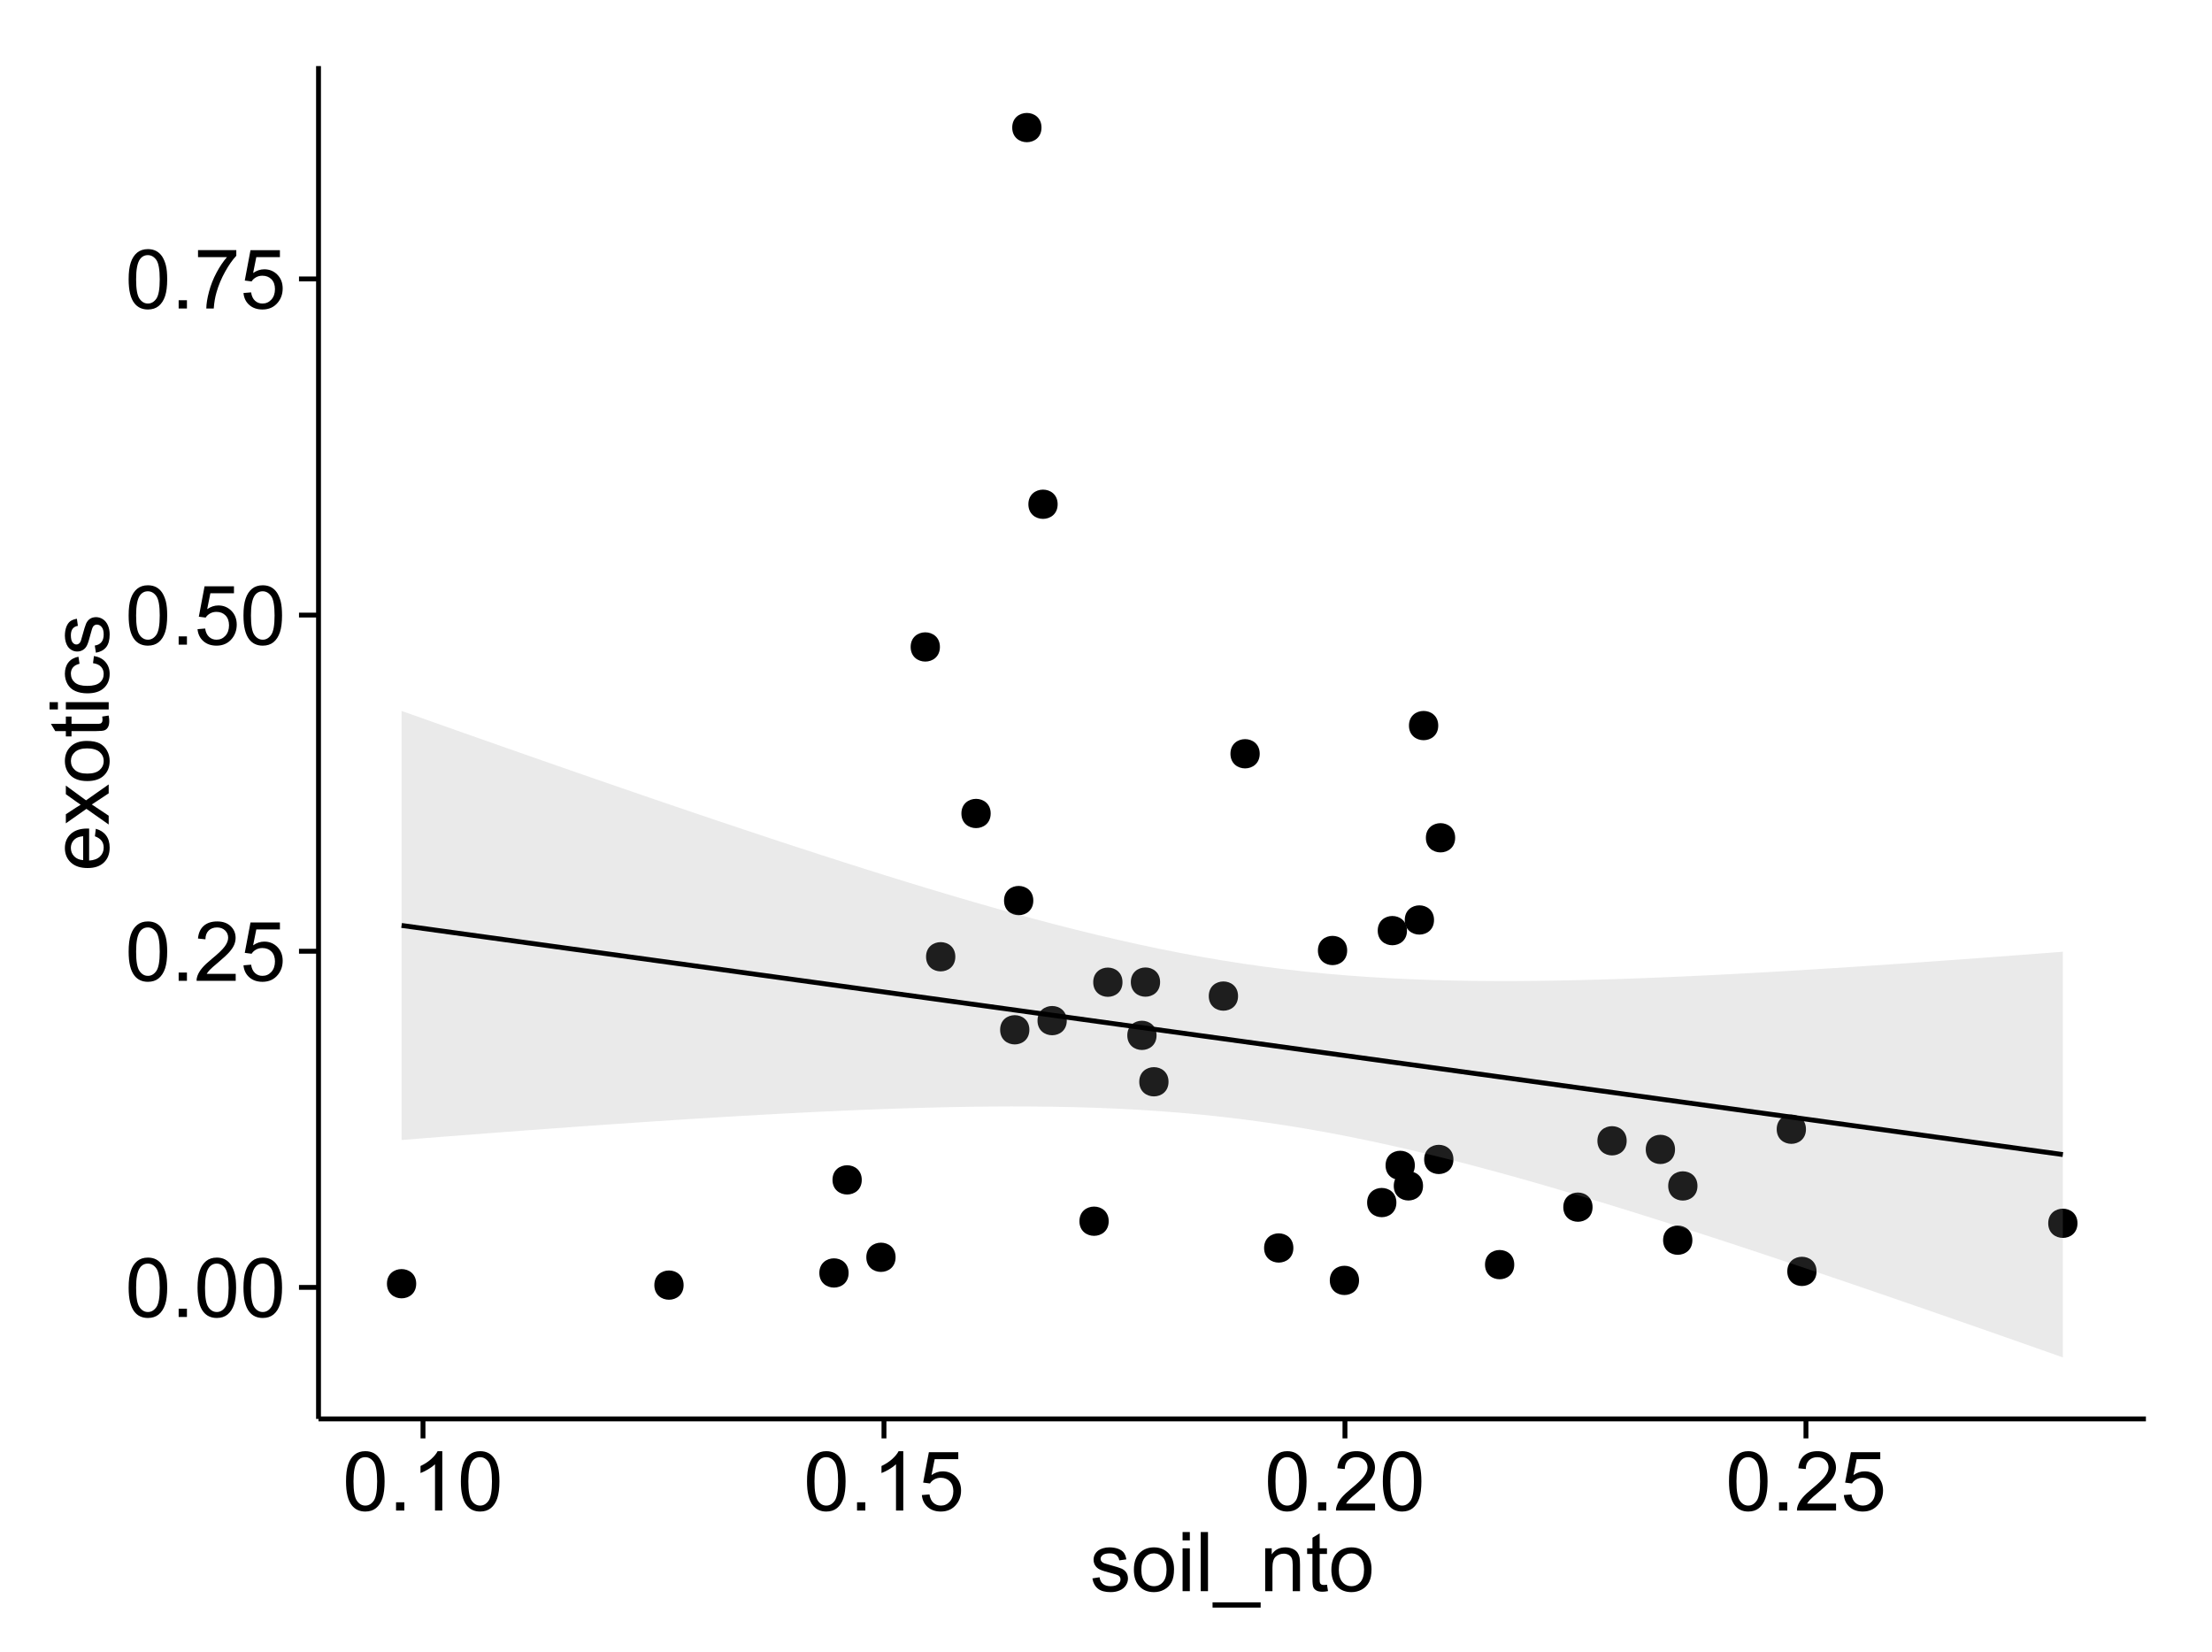 <?xml version="1.0" encoding="UTF-8"?>
<svg xmlns="http://www.w3.org/2000/svg" xmlns:xlink="http://www.w3.org/1999/xlink" width="482pt" height="360pt" viewBox="0 0 482 360" version="1.1">
<defs>
<g>
<symbol overflow="visible" id="glyph0-0">
<path style="stroke:none;" d="M 0.746 -6.355 C 0.742 -7.875 0.898 -9.102 1.215 -10.031 C 1.527 -10.961 1.996 -11.676 2.613 -12.18 C 3.23 -12.684 4.008 -12.938 4.949 -12.938 C 5.637 -12.938 6.242 -12.797 6.766 -12.52 C 7.285 -12.238 7.715 -11.836 8.059 -11.316 C 8.395 -10.789 8.664 -10.152 8.859 -9.398 C 9.051 -8.645 9.145 -7.629 9.148 -6.355 C 9.145 -4.84 8.992 -3.617 8.684 -2.691 C 8.371 -1.762 7.906 -1.047 7.289 -0.539 C 6.672 -0.035 5.891 0.215 4.949 0.219 C 3.703 0.215 2.727 -0.227 2.023 -1.117 C 1.168 -2.188 0.742 -3.934 0.746 -6.355 Z M 2.375 -6.355 C 2.371 -4.234 2.621 -2.824 3.117 -2.129 C 3.609 -1.426 4.219 -1.078 4.949 -1.082 C 5.672 -1.078 6.281 -1.43 6.781 -2.137 C 7.273 -2.836 7.523 -4.242 7.523 -6.355 C 7.523 -8.473 7.273 -9.883 6.781 -10.582 C 6.281 -11.277 5.664 -11.625 4.93 -11.629 C 4.199 -11.625 3.621 -11.316 3.191 -10.703 C 2.645 -9.918 2.371 -8.469 2.375 -6.355 Z M 2.375 -6.355 "/>
</symbol>
<symbol overflow="visible" id="glyph0-1">
<path style="stroke:none;" d="M 1.633 0 L 1.633 -1.801 L 3.438 -1.801 L 3.438 0 Z M 1.633 0 "/>
</symbol>
<symbol overflow="visible" id="glyph0-2">
<path style="stroke:none;" d="M 9.062 -1.52 L 9.062 0 L 0.547 0 C 0.531 -0.379 0.594 -0.742 0.73 -1.098 C 0.945 -1.676 1.293 -2.25 1.77 -2.812 C 2.246 -3.375 2.934 -4.023 3.84 -4.766 C 5.238 -5.906 6.188 -6.816 6.68 -7.492 C 7.172 -8.16 7.418 -8.793 7.418 -9.395 C 7.418 -10.02 7.191 -10.551 6.746 -10.98 C 6.293 -11.41 5.711 -11.625 4.992 -11.629 C 4.23 -11.625 3.621 -11.395 3.164 -10.941 C 2.703 -10.48 2.469 -9.848 2.469 -9.043 L 0.844 -9.211 C 0.953 -10.422 1.371 -11.344 2.102 -11.984 C 2.824 -12.617 3.801 -12.938 5.027 -12.938 C 6.262 -12.938 7.238 -12.594 7.961 -11.91 C 8.68 -11.223 9.039 -10.371 9.043 -9.359 C 9.039 -8.84 8.934 -8.336 8.727 -7.84 C 8.512 -7.34 8.164 -6.812 7.676 -6.266 C 7.188 -5.711 6.375 -4.957 5.238 -4 C 4.285 -3.199 3.676 -2.66 3.41 -2.379 C 3.141 -2.094 2.918 -1.805 2.742 -1.52 Z M 9.062 -1.52 "/>
</symbol>
<symbol overflow="visible" id="glyph0-3">
<path style="stroke:none;" d="M 0.746 -3.375 L 2.406 -3.516 C 2.527 -2.707 2.812 -2.098 3.266 -1.691 C 3.711 -1.281 4.254 -1.078 4.887 -1.082 C 5.648 -1.078 6.293 -1.363 6.82 -1.941 C 7.344 -2.512 7.605 -3.273 7.609 -4.227 C 7.605 -5.125 7.352 -5.84 6.848 -6.363 C 6.34 -6.883 5.676 -7.141 4.859 -7.145 C 4.344 -7.141 3.887 -7.027 3.48 -6.797 C 3.07 -6.566 2.746 -6.266 2.516 -5.898 L 1.027 -6.09 L 2.277 -12.711 L 8.684 -12.711 L 8.684 -11.195 L 3.543 -11.195 L 2.848 -7.734 C 3.621 -8.273 4.43 -8.543 5.281 -8.543 C 6.402 -8.543 7.352 -8.152 8.129 -7.371 C 8.898 -6.59 9.285 -5.586 9.289 -4.367 C 9.285 -3.195 8.945 -2.188 8.27 -1.344 C 7.441 -0.301 6.316 0.215 4.887 0.219 C 3.715 0.215 2.758 -0.109 2.016 -0.766 C 1.273 -1.418 0.848 -2.289 0.746 -3.375 Z M 0.746 -3.375 "/>
</symbol>
<symbol overflow="visible" id="glyph0-4">
<path style="stroke:none;" d="M 0.852 -11.195 L 0.852 -12.719 L 9.195 -12.719 L 9.195 -11.488 C 8.367 -10.613 7.555 -9.453 6.754 -8.008 C 5.945 -6.559 5.324 -5.07 4.887 -3.543 C 4.57 -2.461 4.367 -1.281 4.281 0 L 2.656 0 C 2.668 -1.012 2.867 -2.234 3.25 -3.672 C 3.629 -5.105 4.176 -6.492 4.891 -7.828 C 5.602 -9.16 6.359 -10.281 7.164 -11.195 Z M 0.852 -11.195 "/>
</symbol>
<symbol overflow="visible" id="glyph0-5">
<path style="stroke:none;" d="M 6.707 0 L 5.125 0 L 5.125 -10.082 C 4.742 -9.715 4.242 -9.352 3.625 -8.988 C 3.004 -8.625 2.449 -8.352 1.961 -8.172 L 1.961 -9.703 C 2.844 -10.117 3.617 -10.621 4.281 -11.215 C 4.941 -11.805 5.41 -12.379 5.688 -12.938 L 6.707 -12.938 Z M 6.707 0 "/>
</symbol>
<symbol overflow="visible" id="glyph0-6">
<path style="stroke:none;" d="M 0.555 -2.785 L 2.117 -3.031 C 2.203 -2.402 2.449 -1.922 2.852 -1.59 C 3.25 -1.254 3.812 -1.09 4.535 -1.09 C 5.262 -1.09 5.801 -1.234 6.152 -1.531 C 6.504 -1.824 6.68 -2.172 6.68 -2.574 C 6.68 -2.926 6.523 -3.207 6.215 -3.418 C 5.996 -3.555 5.457 -3.734 4.598 -3.953 C 3.434 -4.246 2.629 -4.5 2.184 -4.715 C 1.734 -4.926 1.395 -5.223 1.164 -5.602 C 0.93 -5.98 0.812 -6.398 0.816 -6.855 C 0.812 -7.27 0.91 -7.652 1.102 -8.012 C 1.293 -8.363 1.551 -8.66 1.883 -8.895 C 2.125 -9.074 2.461 -9.227 2.887 -9.355 C 3.309 -9.48 3.766 -9.543 4.254 -9.547 C 4.984 -9.543 5.625 -9.438 6.184 -9.23 C 6.734 -9.016 7.145 -8.73 7.41 -8.371 C 7.672 -8.008 7.852 -7.527 7.953 -6.926 L 6.406 -6.715 C 6.332 -7.195 6.129 -7.57 5.793 -7.84 C 5.453 -8.105 4.977 -8.238 4.367 -8.242 C 3.637 -8.238 3.121 -8.117 2.812 -7.883 C 2.5 -7.641 2.344 -7.359 2.348 -7.039 C 2.344 -6.832 2.406 -6.648 2.539 -6.484 C 2.664 -6.312 2.867 -6.172 3.148 -6.062 C 3.301 -6.004 3.766 -5.871 4.543 -5.66 C 5.66 -5.359 6.441 -5.113 6.887 -4.926 C 7.324 -4.734 7.672 -4.457 7.926 -4.094 C 8.176 -3.73 8.301 -3.281 8.305 -2.742 C 8.301 -2.215 8.148 -1.719 7.844 -1.254 C 7.535 -0.785 7.09 -0.422 6.512 -0.172 C 5.926 0.086 5.27 0.211 4.543 0.211 C 3.328 0.211 2.406 -0.039 1.77 -0.543 C 1.133 -1.047 0.727 -1.793 0.555 -2.785 Z M 0.555 -2.785 "/>
</symbol>
<symbol overflow="visible" id="glyph0-7">
<path style="stroke:none;" d="M 0.598 -4.668 C 0.598 -6.391 1.078 -7.672 2.039 -8.508 C 2.84 -9.199 3.816 -9.543 4.977 -9.547 C 6.254 -9.543 7.305 -9.125 8.121 -8.285 C 8.934 -7.441 9.34 -6.277 9.344 -4.797 C 9.34 -3.594 9.16 -2.648 8.801 -1.961 C 8.441 -1.27 7.914 -0.734 7.227 -0.359 C 6.535 0.023 5.785 0.211 4.977 0.211 C 3.664 0.211 2.609 -0.207 1.805 -1.047 C 1 -1.883 0.598 -3.09 0.598 -4.668 Z M 2.223 -4.668 C 2.219 -3.469 2.48 -2.574 3.004 -1.98 C 3.523 -1.387 4.18 -1.09 4.977 -1.09 C 5.758 -1.09 6.41 -1.387 6.934 -1.984 C 7.453 -2.582 7.715 -3.492 7.719 -4.719 C 7.715 -5.871 7.453 -6.746 6.93 -7.344 C 6.402 -7.934 5.75 -8.23 4.977 -8.234 C 4.18 -8.23 3.523 -7.938 3.004 -7.348 C 2.48 -6.754 2.219 -5.859 2.223 -4.668 Z M 2.223 -4.668 "/>
</symbol>
<symbol overflow="visible" id="glyph0-8">
<path style="stroke:none;" d="M 1.195 -11.066 L 1.195 -12.883 L 2.777 -12.883 L 2.777 -11.066 Z M 1.195 0 L 1.195 -9.336 L 2.777 -9.336 L 2.777 0 Z M 1.195 0 "/>
</symbol>
<symbol overflow="visible" id="glyph0-9">
<path style="stroke:none;" d="M 1.152 0 L 1.152 -12.883 L 2.734 -12.883 L 2.734 0 Z M 1.152 0 "/>
</symbol>
<symbol overflow="visible" id="glyph0-10">
<path style="stroke:none;" d="M -0.273 3.578 L -0.273 2.434 L 10.211 2.434 L 10.211 3.578 Z M -0.273 3.578 "/>
</symbol>
<symbol overflow="visible" id="glyph0-11">
<path style="stroke:none;" d="M 1.188 0 L 1.188 -9.336 L 2.609 -9.336 L 2.609 -8.008 C 3.293 -9.031 4.285 -9.543 5.582 -9.547 C 6.141 -9.543 6.656 -9.441 7.133 -9.242 C 7.602 -9.035 7.957 -8.77 8.191 -8.445 C 8.426 -8.113 8.59 -7.727 8.684 -7.277 C 8.742 -6.98 8.77 -6.465 8.773 -5.738 L 8.773 0 L 7.188 0 L 7.188 -5.68 C 7.184 -6.32 7.121 -6.801 7.004 -7.121 C 6.879 -7.438 6.66 -7.695 6.348 -7.887 C 6.031 -8.074 5.664 -8.168 5.246 -8.172 C 4.566 -8.168 3.984 -7.953 3.5 -7.531 C 3.008 -7.102 2.766 -6.293 2.77 -5.098 L 2.77 0 Z M 1.188 0 "/>
</symbol>
<symbol overflow="visible" id="glyph0-12">
<path style="stroke:none;" d="M 4.641 -1.414 L 4.867 -0.016 C 4.422 0.078 4.023 0.121 3.672 0.125 C 3.098 0.121 2.652 0.035 2.336 -0.148 C 2.02 -0.328 1.797 -0.566 1.668 -0.863 C 1.539 -1.156 1.477 -1.781 1.477 -2.734 L 1.477 -8.102 L 0.316 -8.102 L 0.316 -9.336 L 1.477 -9.336 L 1.477 -11.645 L 3.051 -12.594 L 3.051 -9.336 L 4.641 -9.336 L 4.641 -8.102 L 3.051 -8.102 L 3.051 -2.645 C 3.047 -2.191 3.074 -1.902 3.133 -1.773 C 3.188 -1.645 3.277 -1.543 3.406 -1.465 C 3.527 -1.387 3.707 -1.348 3.945 -1.352 C 4.117 -1.348 4.352 -1.367 4.641 -1.414 Z M 4.641 -1.414 "/>
</symbol>
<symbol overflow="visible" id="glyph1-0">
<path style="stroke:none;" d="M -3.004 -7.578 L -2.805 -9.211 C -1.848 -8.953 -1.105 -8.473 -0.578 -7.777 C -0.051 -7.078 0.211 -6.188 0.211 -5.105 C 0.211 -3.738 -0.207 -2.656 -1.051 -1.859 C -1.887 -1.055 -3.066 -0.656 -4.586 -0.66 C -6.156 -0.656 -7.375 -1.059 -8.246 -1.871 C -9.109 -2.676 -9.543 -3.727 -9.547 -5.02 C -9.543 -6.266 -9.117 -7.285 -8.27 -8.078 C -7.418 -8.867 -6.223 -9.262 -4.684 -9.266 C -4.586 -9.262 -4.445 -9.258 -4.262 -9.254 L -4.262 -2.293 C -3.234 -2.348 -2.449 -2.641 -1.906 -3.164 C -1.359 -3.684 -1.09 -4.332 -1.09 -5.117 C -1.09 -5.691 -1.242 -6.188 -1.547 -6.598 C -1.852 -7.008 -2.336 -7.332 -3.004 -7.578 Z M -5.562 -2.383 L -5.562 -7.594 C -6.344 -7.523 -6.934 -7.324 -7.328 -6.996 C -7.934 -6.492 -8.238 -5.836 -8.242 -5.035 C -8.238 -4.305 -7.996 -3.695 -7.512 -3.203 C -7.027 -2.707 -6.375 -2.434 -5.562 -2.383 Z M -5.562 -2.383 "/>
</symbol>
<symbol overflow="visible" id="glyph1-1">
<path style="stroke:none;" d="M 0 -0.133 L -4.852 -3.543 L -9.336 -0.387 L -9.336 -2.363 L -7.145 -3.797 C -6.727 -4.066 -6.379 -4.281 -6.102 -4.445 C -6.484 -4.703 -6.828 -4.941 -7.129 -5.16 L -9.336 -6.734 L -9.336 -8.621 L -4.938 -5.398 L 0 -8.867 L 0 -6.926 L -2.898 -5.008 L -3.684 -4.5 L 0 -2.047 Z M 0 -0.133 "/>
</symbol>
<symbol overflow="visible" id="glyph1-2">
<path style="stroke:none;" d="M -4.668 -0.598 C -6.391 -0.598 -7.672 -1.078 -8.508 -2.039 C -9.199 -2.84 -9.543 -3.816 -9.547 -4.977 C -9.543 -6.254 -9.125 -7.305 -8.285 -8.121 C -7.441 -8.934 -6.277 -9.34 -4.797 -9.344 C -3.594 -9.34 -2.648 -9.16 -1.961 -8.801 C -1.27 -8.441 -0.734 -7.914 -0.359 -7.227 C 0.023 -6.535 0.211 -5.785 0.211 -4.977 C 0.211 -3.664 -0.207 -2.609 -1.047 -1.805 C -1.883 -1 -3.09 -0.598 -4.668 -0.598 Z M -4.668 -2.223 C -3.469 -2.219 -2.574 -2.48 -1.98 -3.004 C -1.387 -3.523 -1.09 -4.18 -1.09 -4.977 C -1.09 -5.758 -1.387 -6.41 -1.984 -6.934 C -2.582 -7.453 -3.492 -7.715 -4.719 -7.719 C -5.867 -7.715 -6.742 -7.453 -7.34 -6.93 C -7.934 -6.402 -8.23 -5.75 -8.234 -4.977 C -8.23 -4.18 -7.938 -3.523 -7.348 -3.004 C -6.754 -2.48 -5.859 -2.219 -4.668 -2.223 Z M -4.668 -2.223 "/>
</symbol>
<symbol overflow="visible" id="glyph1-3">
<path style="stroke:none;" d="M -1.414 -4.641 L -0.016 -4.867 C 0.078 -4.422 0.121 -4.023 0.125 -3.672 C 0.121 -3.098 0.035 -2.652 -0.148 -2.336 C -0.328 -2.02 -0.566 -1.797 -0.863 -1.668 C -1.156 -1.539 -1.781 -1.477 -2.734 -1.477 L -8.102 -1.477 L -8.102 -0.316 L -9.336 -0.316 L -9.336 -1.477 L -11.645 -1.477 L -12.594 -3.051 L -9.336 -3.051 L -9.336 -4.641 L -8.102 -4.641 L -8.102 -3.051 L -2.645 -3.051 C -2.191 -3.047 -1.902 -3.074 -1.773 -3.133 C -1.645 -3.188 -1.543 -3.277 -1.465 -3.406 C -1.387 -3.527 -1.348 -3.707 -1.352 -3.945 C -1.348 -4.117 -1.367 -4.352 -1.414 -4.641 Z M -1.414 -4.641 "/>
</symbol>
<symbol overflow="visible" id="glyph1-4">
<path style="stroke:none;" d="M -11.066 -1.195 L -12.883 -1.195 L -12.883 -2.777 L -11.066 -2.777 Z M 0 -1.195 L -9.336 -1.195 L -9.336 -2.777 L 0 -2.777 Z M 0 -1.195 "/>
</symbol>
<symbol overflow="visible" id="glyph1-5">
<path style="stroke:none;" d="M -3.418 -7.277 L -3.215 -8.832 C -2.141 -8.66 -1.301 -8.227 -0.699 -7.527 C -0.09 -6.824 0.211 -5.965 0.211 -4.949 C 0.211 -3.668 -0.203 -2.641 -1.039 -1.867 C -1.871 -1.09 -3.07 -0.703 -4.633 -0.703 C -5.637 -0.703 -6.52 -0.867 -7.277 -1.203 C -8.031 -1.535 -8.598 -2.047 -8.977 -2.73 C -9.355 -3.41 -9.543 -4.152 -9.547 -4.957 C -9.543 -5.969 -9.289 -6.797 -8.777 -7.441 C -8.262 -8.086 -7.531 -8.5 -6.59 -8.684 L -6.355 -7.145 C -6.98 -6.996 -7.453 -6.738 -7.77 -6.367 C -8.082 -5.992 -8.238 -5.543 -8.242 -5.02 C -8.238 -4.219 -7.953 -3.57 -7.387 -3.074 C -6.812 -2.574 -5.91 -2.324 -4.676 -2.328 C -3.422 -2.324 -2.508 -2.566 -1.941 -3.047 C -1.371 -3.527 -1.09 -4.152 -1.09 -4.93 C -1.09 -5.547 -1.277 -6.066 -1.66 -6.484 C -2.035 -6.898 -2.621 -7.164 -3.418 -7.277 Z M -3.418 -7.277 "/>
</symbol>
<symbol overflow="visible" id="glyph1-6">
<path style="stroke:none;" d="M -2.785 -0.555 L -3.031 -2.117 C -2.402 -2.203 -1.922 -2.449 -1.59 -2.852 C -1.254 -3.25 -1.09 -3.812 -1.09 -4.535 C -1.09 -5.262 -1.234 -5.801 -1.531 -6.152 C -1.824 -6.504 -2.172 -6.68 -2.574 -6.68 C -2.926 -6.68 -3.207 -6.523 -3.418 -6.215 C -3.555 -5.996 -3.734 -5.457 -3.953 -4.598 C -4.246 -3.434 -4.5 -2.629 -4.715 -2.184 C -4.926 -1.734 -5.223 -1.395 -5.602 -1.164 C -5.98 -0.93 -6.398 -0.812 -6.855 -0.816 C -7.27 -0.812 -7.652 -0.91 -8.012 -1.102 C -8.363 -1.293 -8.66 -1.551 -8.895 -1.883 C -9.074 -2.125 -9.227 -2.461 -9.355 -2.887 C -9.48 -3.309 -9.543 -3.766 -9.547 -4.254 C -9.543 -4.984 -9.438 -5.625 -9.23 -6.184 C -9.016 -6.734 -8.73 -7.145 -8.371 -7.41 C -8.008 -7.672 -7.527 -7.852 -6.926 -7.953 L -6.715 -6.406 C -7.195 -6.332 -7.57 -6.129 -7.84 -5.797 C -8.105 -5.457 -8.238 -4.98 -8.242 -4.367 C -8.238 -3.637 -8.117 -3.121 -7.883 -2.812 C -7.641 -2.5 -7.359 -2.344 -7.039 -2.348 C -6.832 -2.344 -6.648 -2.406 -6.484 -2.539 C -6.312 -2.664 -6.172 -2.867 -6.062 -3.148 C -6.004 -3.301 -5.871 -3.766 -5.66 -4.543 C -5.359 -5.66 -5.113 -6.441 -4.926 -6.887 C -4.734 -7.324 -4.457 -7.672 -4.094 -7.926 C -3.73 -8.176 -3.281 -8.301 -2.742 -8.305 C -2.211 -8.301 -1.711 -8.148 -1.25 -7.844 C -0.781 -7.535 -0.422 -7.09 -0.172 -6.512 C 0.086 -5.926 0.211 -5.27 0.211 -4.543 C 0.211 -3.328 -0.039 -2.406 -0.543 -1.77 C -1.047 -1.133 -1.793 -0.727 -2.785 -0.555 Z M -2.785 -0.555 "/>
</symbol>
</g>
<clipPath id="clip1">
  <path d="M 69.406 14.398 L 468.602 14.398 L 468.602 310.164 L 69.406 310.164 Z M 69.406 14.398 "/>
</clipPath>
</defs>
<g id="surface6661">
<rect x="0" y="0" width="482" height="360" style="fill:rgb(100%,100%,100%);fill-opacity:1;stroke:none;"/>
<rect x="0" y="0" width="482" height="360" style="fill:rgb(100%,100%,100%);fill-opacity:1;stroke:none;"/>
<path style="fill:none;stroke-width:1.063;stroke-linecap:round;stroke-linejoin:round;stroke:rgb(100%,100%,100%);stroke-opacity:1;stroke-miterlimit:10;" d="M 0 360 L 482 360 L 482 0 L 0 0 Z M 0 360 "/>
<g clip-path="url(#clip1)" clip-rule="nonzero">
<path style=" stroke:none;fill-rule:nonzero;fill:rgb(100%,100%,100%);fill-opacity:1;" d="M 69.406 309.168 L 467.602 309.168 L 467.602 14.402 L 69.406 14.402 Z M 69.406 309.168 "/>
<path style=" stroke:none;fill-rule:nonzero;fill:rgb(0%,0%,0%);fill-opacity:1;" d="M 345.961 263.027 C 345.961 265.863 341.707 265.863 341.707 263.027 C 341.707 260.195 345.961 260.195 345.961 263.027 "/>
<path style=" stroke:none;fill-rule:nonzero;fill:rgb(0%,0%,0%);fill-opacity:1;" d="M 243.531 214.016 C 243.531 216.848 239.277 216.848 239.277 214.016 C 239.277 211.18 243.531 211.18 243.531 214.016 "/>
<path style=" stroke:none;fill-rule:nonzero;fill:rgb(0%,0%,0%);fill-opacity:1;" d="M 309.02 258.395 C 309.02 261.227 304.766 261.227 304.766 258.395 C 304.766 255.559 309.02 255.559 309.02 258.395 "/>
<path style=" stroke:none;fill-rule:nonzero;fill:rgb(0%,0%,0%);fill-opacity:1;" d="M 231.391 222.387 C 231.391 225.219 227.137 225.219 227.137 222.387 C 227.137 219.551 231.391 219.551 231.391 222.387 "/>
<path style=" stroke:none;fill-rule:nonzero;fill:rgb(0%,0%,0%);fill-opacity:1;" d="M 316.02 182.547 C 316.02 185.379 311.77 185.379 311.77 182.547 C 311.77 179.711 316.02 179.711 316.02 182.547 "/>
<path style=" stroke:none;fill-rule:nonzero;fill:rgb(0%,0%,0%);fill-opacity:1;" d="M 305.523 202.777 C 305.523 205.609 301.273 205.609 301.273 202.777 C 301.273 199.941 305.523 199.941 305.523 202.777 "/>
<path style=" stroke:none;fill-rule:nonzero;fill:rgb(0%,0%,0%);fill-opacity:1;" d="M 315.645 252.633 C 315.645 255.465 311.391 255.465 311.391 252.633 C 311.391 249.797 315.645 249.797 315.645 252.633 "/>
<path style=" stroke:none;fill-rule:nonzero;fill:rgb(0%,0%,0%);fill-opacity:1;" d="M 367.711 270.227 C 367.711 273.059 363.457 273.059 363.457 270.227 C 363.457 267.391 367.711 267.391 367.711 270.227 "/>
<path style=" stroke:none;fill-rule:nonzero;fill:rgb(0%,0%,0%);fill-opacity:1;" d="M 307.234 253.93 C 307.234 256.762 302.98 256.762 302.98 253.93 C 302.98 251.094 307.234 251.094 307.234 253.93 "/>
<path style=" stroke:none;fill-rule:nonzero;fill:rgb(0%,0%,0%);fill-opacity:1;" d="M 368.82 258.406 C 368.82 261.242 364.57 261.242 364.57 258.406 C 364.57 255.574 368.82 255.574 368.82 258.406 "/>
<path style=" stroke:none;fill-rule:nonzero;fill:rgb(0%,0%,0%);fill-opacity:1;" d="M 394.77 277.027 C 394.77 279.863 390.516 279.863 390.516 277.027 C 390.516 274.191 394.77 274.191 394.77 277.027 "/>
<path style=" stroke:none;fill-rule:nonzero;fill:rgb(0%,0%,0%);fill-opacity:1;" d="M 328.898 275.551 C 328.898 278.387 324.648 278.387 324.648 275.551 C 324.648 272.719 328.898 272.719 328.898 275.551 "/>
<path style=" stroke:none;fill-rule:nonzero;fill:rgb(0%,0%,0%);fill-opacity:1;" d="M 268.711 217.039 C 268.711 219.875 264.461 219.875 264.461 217.039 C 264.461 214.203 268.711 214.203 268.711 217.039 "/>
<path style=" stroke:none;fill-rule:nonzero;fill:rgb(0%,0%,0%);fill-opacity:1;" d="M 240.527 266.094 C 240.527 268.93 236.273 268.93 236.273 266.094 C 236.273 263.258 240.527 263.258 240.527 266.094 "/>
<path style=" stroke:none;fill-rule:nonzero;fill:rgb(0%,0%,0%);fill-opacity:1;" d="M 183.852 277.367 C 183.852 280.203 179.598 280.203 179.598 277.367 C 179.598 274.531 183.852 274.531 183.852 277.367 "/>
<path style=" stroke:none;fill-rule:nonzero;fill:rgb(0%,0%,0%);fill-opacity:1;" d="M 207.105 208.469 C 207.105 211.305 202.852 211.305 202.852 208.469 C 202.852 205.637 207.105 205.637 207.105 208.469 "/>
<path style=" stroke:none;fill-rule:nonzero;fill:rgb(0%,0%,0%);fill-opacity:1;" d="M 203.746 140.965 C 203.746 143.801 199.496 143.801 199.496 140.965 C 199.496 138.133 203.746 138.133 203.746 140.965 "/>
<path style=" stroke:none;fill-rule:nonzero;fill:rgb(0%,0%,0%);fill-opacity:1;" d="M 295.078 278.988 C 295.078 281.824 290.828 281.824 290.828 278.988 C 290.828 276.152 295.078 276.152 295.078 278.988 "/>
<path style=" stroke:none;fill-rule:nonzero;fill:rgb(0%,0%,0%);fill-opacity:1;" d="M 273.434 164.238 C 273.434 167.074 269.18 167.074 269.18 164.238 C 269.18 161.406 273.434 161.406 273.434 164.238 "/>
<path style=" stroke:none;fill-rule:nonzero;fill:rgb(0%,0%,0%);fill-opacity:1;" d="M 392.461 246.051 C 392.461 248.883 388.211 248.883 388.211 246.051 C 388.211 243.215 392.461 243.215 392.461 246.051 "/>
<path style=" stroke:none;fill-rule:nonzero;fill:rgb(0%,0%,0%);fill-opacity:1;" d="M 363.926 250.449 C 363.926 253.285 359.676 253.285 359.676 250.449 C 359.676 247.613 363.926 247.613 363.926 250.449 "/>
<path style=" stroke:none;fill-rule:nonzero;fill:rgb(0%,0%,0%);fill-opacity:1;" d="M 451.625 266.543 C 451.625 269.379 447.375 269.379 447.375 266.543 C 447.375 263.707 451.625 263.707 451.625 266.543 "/>
<path style=" stroke:none;fill-rule:nonzero;fill:rgb(0%,0%,0%);fill-opacity:1;" d="M 223.242 224.383 C 223.242 227.219 218.992 227.219 218.992 224.383 C 218.992 221.551 223.242 221.551 223.242 224.383 "/>
<path style=" stroke:none;fill-rule:nonzero;fill:rgb(0%,0%,0%);fill-opacity:1;" d="M 311.414 200.457 C 311.414 203.289 307.164 203.289 307.164 200.457 C 307.164 197.621 311.414 197.621 311.414 200.457 "/>
<path style=" stroke:none;fill-rule:nonzero;fill:rgb(0%,0%,0%);fill-opacity:1;" d="M 292.488 207.105 C 292.488 209.941 288.238 209.941 288.238 207.105 C 288.238 204.273 292.488 204.273 292.488 207.105 "/>
<path style=" stroke:none;fill-rule:nonzero;fill:rgb(0%,0%,0%);fill-opacity:1;" d="M 280.762 271.922 C 280.762 274.758 276.512 274.758 276.512 271.922 C 276.512 269.086 280.762 269.086 280.762 271.922 "/>
<path style=" stroke:none;fill-rule:nonzero;fill:rgb(0%,0%,0%);fill-opacity:1;" d="M 229.402 109.875 C 229.402 112.711 225.148 112.711 225.148 109.875 C 225.148 107.039 229.402 107.039 229.402 109.875 "/>
<path style=" stroke:none;fill-rule:nonzero;fill:rgb(0%,0%,0%);fill-opacity:1;" d="M 225.883 27.797 C 225.883 30.633 221.629 30.633 221.629 27.797 C 221.629 24.965 225.883 24.965 225.883 27.797 "/>
<path style=" stroke:none;fill-rule:nonzero;fill:rgb(0%,0%,0%);fill-opacity:1;" d="M 194.09 273.953 C 194.09 276.789 189.84 276.789 189.84 273.953 C 189.84 271.117 194.09 271.117 194.09 273.953 "/>
<path style=" stroke:none;fill-rule:nonzero;fill:rgb(0%,0%,0%);fill-opacity:1;" d="M 186.719 257.086 C 186.719 259.922 182.469 259.922 182.469 257.086 C 182.469 254.254 186.719 254.254 186.719 257.086 "/>
<path style=" stroke:none;fill-rule:nonzero;fill:rgb(0%,0%,0%);fill-opacity:1;" d="M 251.727 213.992 C 251.727 216.824 247.473 216.824 247.473 213.992 C 247.473 211.156 251.727 211.156 251.727 213.992 "/>
<path style=" stroke:none;fill-rule:nonzero;fill:rgb(0%,0%,0%);fill-opacity:1;" d="M 303.211 262.031 C 303.211 264.867 298.961 264.867 298.961 262.031 C 298.961 259.195 303.211 259.195 303.211 262.031 "/>
<path style=" stroke:none;fill-rule:nonzero;fill:rgb(0%,0%,0%);fill-opacity:1;" d="M 253.562 235.711 C 253.562 238.547 249.312 238.547 249.312 235.711 C 249.312 232.875 253.562 232.875 253.562 235.711 "/>
<path style=" stroke:none;fill-rule:nonzero;fill:rgb(0%,0%,0%);fill-opacity:1;" d="M 214.809 177.25 C 214.809 180.086 210.555 180.086 210.555 177.25 C 210.555 174.418 214.809 174.418 214.809 177.25 "/>
<path style=" stroke:none;fill-rule:nonzero;fill:rgb(0%,0%,0%);fill-opacity:1;" d="M 89.629 279.707 C 89.629 282.543 85.379 282.543 85.379 279.707 C 85.379 276.871 89.629 276.871 89.629 279.707 "/>
<path style=" stroke:none;fill-rule:nonzero;fill:rgb(0%,0%,0%);fill-opacity:1;" d="M 147.898 280.016 C 147.898 282.848 143.645 282.848 143.645 280.016 C 143.645 277.18 147.898 277.18 147.898 280.016 "/>
<path style=" stroke:none;fill-rule:nonzero;fill:rgb(0%,0%,0%);fill-opacity:1;" d="M 353.395 248.57 C 353.395 251.406 349.141 251.406 349.141 248.57 C 349.141 245.734 353.395 245.734 353.395 248.57 "/>
<path style=" stroke:none;fill-rule:nonzero;fill:rgb(0%,0%,0%);fill-opacity:1;" d="M 250.953 225.598 C 250.953 228.434 246.703 228.434 246.703 225.598 C 246.703 222.762 250.953 222.762 250.953 225.598 "/>
<path style=" stroke:none;fill-rule:nonzero;fill:rgb(0%,0%,0%);fill-opacity:1;" d="M 224.098 196.227 C 224.098 199.062 219.848 199.062 219.848 196.227 C 219.848 193.391 224.098 193.391 224.098 196.227 "/>
<path style=" stroke:none;fill-rule:nonzero;fill:rgb(0%,0%,0%);fill-opacity:1;" d="M 312.332 158.098 C 312.332 160.93 308.082 160.93 308.082 158.098 C 308.082 155.262 312.332 155.262 312.332 158.098 "/>
<path style=" stroke:none;fill-rule:nonzero;fill:rgb(0%,0%,0%);fill-opacity:1;" d="M 347.023 263.027 C 347.023 267.281 340.645 267.281 340.645 263.027 C 340.645 258.777 347.023 258.777 347.023 263.027 "/>
<path style=" stroke:none;fill-rule:nonzero;fill:rgb(0%,0%,0%);fill-opacity:1;" d="M 244.594 214.016 C 244.594 218.266 238.215 218.266 238.215 214.016 C 238.215 209.762 244.594 209.762 244.594 214.016 "/>
<path style=" stroke:none;fill-rule:nonzero;fill:rgb(0%,0%,0%);fill-opacity:1;" d="M 310.082 258.395 C 310.082 262.645 303.703 262.645 303.703 258.395 C 303.703 254.141 310.082 254.141 310.082 258.395 "/>
<path style=" stroke:none;fill-rule:nonzero;fill:rgb(0%,0%,0%);fill-opacity:1;" d="M 232.453 222.387 C 232.453 226.637 226.074 226.637 226.074 222.387 C 226.074 218.133 232.453 218.133 232.453 222.387 "/>
<path style=" stroke:none;fill-rule:nonzero;fill:rgb(0%,0%,0%);fill-opacity:1;" d="M 317.082 182.547 C 317.082 186.797 310.703 186.797 310.703 182.547 C 310.703 178.293 317.082 178.293 317.082 182.547 "/>
<path style=" stroke:none;fill-rule:nonzero;fill:rgb(0%,0%,0%);fill-opacity:1;" d="M 306.586 202.777 C 306.586 207.027 300.211 207.027 300.211 202.777 C 300.211 198.523 306.586 198.523 306.586 202.777 "/>
<path style=" stroke:none;fill-rule:nonzero;fill:rgb(0%,0%,0%);fill-opacity:1;" d="M 316.707 252.633 C 316.707 256.883 310.328 256.883 310.328 252.633 C 310.328 248.379 316.707 248.379 316.707 252.633 "/>
<path style=" stroke:none;fill-rule:nonzero;fill:rgb(0%,0%,0%);fill-opacity:1;" d="M 368.773 270.227 C 368.773 274.477 362.395 274.477 362.395 270.227 C 362.395 265.973 368.773 265.973 368.773 270.227 "/>
<path style=" stroke:none;fill-rule:nonzero;fill:rgb(0%,0%,0%);fill-opacity:1;" d="M 308.297 253.93 C 308.297 258.18 301.918 258.18 301.918 253.93 C 301.918 249.676 308.297 249.676 308.297 253.93 "/>
<path style=" stroke:none;fill-rule:nonzero;fill:rgb(0%,0%,0%);fill-opacity:1;" d="M 369.883 258.406 C 369.883 262.66 363.504 262.66 363.504 258.406 C 363.504 254.156 369.883 254.156 369.883 258.406 "/>
<path style=" stroke:none;fill-rule:nonzero;fill:rgb(0%,0%,0%);fill-opacity:1;" d="M 395.832 277.027 C 395.832 281.277 389.453 281.277 389.453 277.027 C 389.453 272.773 395.832 272.773 395.832 277.027 "/>
<path style=" stroke:none;fill-rule:nonzero;fill:rgb(0%,0%,0%);fill-opacity:1;" d="M 329.961 275.551 C 329.961 279.805 323.586 279.805 323.586 275.551 C 323.586 271.301 329.961 271.301 329.961 275.551 "/>
<path style=" stroke:none;fill-rule:nonzero;fill:rgb(0%,0%,0%);fill-opacity:1;" d="M 269.773 217.039 C 269.773 221.289 263.395 221.289 263.395 217.039 C 263.395 212.785 269.773 212.785 269.773 217.039 "/>
<path style=" stroke:none;fill-rule:nonzero;fill:rgb(0%,0%,0%);fill-opacity:1;" d="M 241.59 266.094 C 241.59 270.344 235.211 270.344 235.211 266.094 C 235.211 261.84 241.59 261.84 241.59 266.094 "/>
<path style=" stroke:none;fill-rule:nonzero;fill:rgb(0%,0%,0%);fill-opacity:1;" d="M 184.914 277.367 C 184.914 281.621 178.535 281.621 178.535 277.367 C 178.535 273.117 184.914 273.117 184.914 277.367 "/>
<path style=" stroke:none;fill-rule:nonzero;fill:rgb(0%,0%,0%);fill-opacity:1;" d="M 208.168 208.469 C 208.168 212.723 201.789 212.723 201.789 208.469 C 201.789 204.219 208.168 204.219 208.168 208.469 "/>
<path style=" stroke:none;fill-rule:nonzero;fill:rgb(0%,0%,0%);fill-opacity:1;" d="M 204.809 140.965 C 204.809 145.219 198.434 145.219 198.434 140.965 C 198.434 136.715 204.809 136.715 204.809 140.965 "/>
<path style=" stroke:none;fill-rule:nonzero;fill:rgb(0%,0%,0%);fill-opacity:1;" d="M 296.141 278.988 C 296.141 283.242 289.766 283.242 289.766 278.988 C 289.766 274.738 296.141 274.738 296.141 278.988 "/>
<path style=" stroke:none;fill-rule:nonzero;fill:rgb(0%,0%,0%);fill-opacity:1;" d="M 274.496 164.238 C 274.496 168.492 268.117 168.492 268.117 164.238 C 268.117 159.988 274.496 159.988 274.496 164.238 "/>
<path style=" stroke:none;fill-rule:nonzero;fill:rgb(0%,0%,0%);fill-opacity:1;" d="M 393.523 246.051 C 393.523 250.301 387.148 250.301 387.148 246.051 C 387.148 241.797 393.523 241.797 393.523 246.051 "/>
<path style=" stroke:none;fill-rule:nonzero;fill:rgb(0%,0%,0%);fill-opacity:1;" d="M 364.992 250.449 C 364.992 254.699 358.613 254.699 358.613 250.449 C 358.613 246.195 364.992 246.195 364.992 250.449 "/>
<path style=" stroke:none;fill-rule:nonzero;fill:rgb(0%,0%,0%);fill-opacity:1;" d="M 452.688 266.543 C 452.688 270.797 446.312 270.797 446.312 266.543 C 446.312 262.293 452.688 262.293 452.688 266.543 "/>
<path style=" stroke:none;fill-rule:nonzero;fill:rgb(0%,0%,0%);fill-opacity:1;" d="M 224.305 224.383 C 224.305 228.637 217.93 228.637 217.93 224.383 C 217.93 220.133 224.305 220.133 224.305 224.383 "/>
<path style=" stroke:none;fill-rule:nonzero;fill:rgb(0%,0%,0%);fill-opacity:1;" d="M 312.477 200.457 C 312.477 204.707 306.102 204.707 306.102 200.457 C 306.102 196.203 312.477 196.203 312.477 200.457 "/>
<path style=" stroke:none;fill-rule:nonzero;fill:rgb(0%,0%,0%);fill-opacity:1;" d="M 293.551 207.105 C 293.551 211.359 287.176 211.359 287.176 207.105 C 287.176 202.855 293.551 202.855 293.551 207.105 "/>
<path style=" stroke:none;fill-rule:nonzero;fill:rgb(0%,0%,0%);fill-opacity:1;" d="M 281.828 271.922 C 281.828 276.176 275.449 276.176 275.449 271.922 C 275.449 267.672 281.828 267.672 281.828 271.922 "/>
<path style=" stroke:none;fill-rule:nonzero;fill:rgb(0%,0%,0%);fill-opacity:1;" d="M 230.465 109.875 C 230.465 114.125 224.086 114.125 224.086 109.875 C 224.086 105.621 230.465 105.621 230.465 109.875 "/>
<path style=" stroke:none;fill-rule:nonzero;fill:rgb(0%,0%,0%);fill-opacity:1;" d="M 226.945 27.797 C 226.945 32.051 220.566 32.051 220.566 27.797 C 220.566 23.547 226.945 23.547 226.945 27.797 "/>
<path style=" stroke:none;fill-rule:nonzero;fill:rgb(0%,0%,0%);fill-opacity:1;" d="M 195.152 273.953 C 195.152 278.207 188.773 278.207 188.773 273.953 C 188.773 269.703 195.152 269.703 195.152 273.953 "/>
<path style=" stroke:none;fill-rule:nonzero;fill:rgb(0%,0%,0%);fill-opacity:1;" d="M 187.781 257.086 C 187.781 261.34 181.402 261.34 181.402 257.086 C 181.402 252.836 187.781 252.836 187.781 257.086 "/>
<path style=" stroke:none;fill-rule:nonzero;fill:rgb(0%,0%,0%);fill-opacity:1;" d="M 252.789 213.992 C 252.789 218.242 246.41 218.242 246.41 213.992 C 246.41 209.738 252.789 209.738 252.789 213.992 "/>
<path style=" stroke:none;fill-rule:nonzero;fill:rgb(0%,0%,0%);fill-opacity:1;" d="M 304.277 262.031 C 304.277 266.281 297.898 266.281 297.898 262.031 C 297.898 257.777 304.277 257.777 304.277 262.031 "/>
<path style=" stroke:none;fill-rule:nonzero;fill:rgb(0%,0%,0%);fill-opacity:1;" d="M 254.625 235.711 C 254.625 239.961 248.246 239.961 248.246 235.711 C 248.246 231.457 254.625 231.457 254.625 235.711 "/>
<path style=" stroke:none;fill-rule:nonzero;fill:rgb(0%,0%,0%);fill-opacity:1;" d="M 215.871 177.25 C 215.871 181.504 209.492 181.504 209.492 177.25 C 209.492 173 215.871 173 215.871 177.25 "/>
<path style=" stroke:none;fill-rule:nonzero;fill:rgb(0%,0%,0%);fill-opacity:1;" d="M 90.691 279.707 C 90.691 283.961 84.316 283.961 84.316 279.707 C 84.316 275.457 90.691 275.457 90.691 279.707 "/>
<path style=" stroke:none;fill-rule:nonzero;fill:rgb(0%,0%,0%);fill-opacity:1;" d="M 148.961 280.016 C 148.961 284.266 142.582 284.266 142.582 280.016 C 142.582 275.762 148.961 275.762 148.961 280.016 "/>
<path style=" stroke:none;fill-rule:nonzero;fill:rgb(0%,0%,0%);fill-opacity:1;" d="M 354.457 248.57 C 354.457 252.824 348.078 252.824 348.078 248.57 C 348.078 244.32 354.457 244.32 354.457 248.57 "/>
<path style=" stroke:none;fill-rule:nonzero;fill:rgb(0%,0%,0%);fill-opacity:1;" d="M 252.016 225.598 C 252.016 229.848 245.641 229.848 245.641 225.598 C 245.641 221.344 252.016 221.344 252.016 225.598 "/>
<path style=" stroke:none;fill-rule:nonzero;fill:rgb(0%,0%,0%);fill-opacity:1;" d="M 225.16 196.227 C 225.16 200.477 218.781 200.477 218.781 196.227 C 218.781 191.973 225.16 191.973 225.16 196.227 "/>
<path style=" stroke:none;fill-rule:nonzero;fill:rgb(0%,0%,0%);fill-opacity:1;" d="M 313.395 158.098 C 313.395 162.348 307.016 162.348 307.016 158.098 C 307.016 153.844 313.395 153.844 313.395 158.098 "/>
<path style=" stroke:none;fill-rule:nonzero;fill:rgb(60%,60%,60%);fill-opacity:0.2;" d="M 87.504 154.906 L 96.668 158.156 L 101.25 159.773 L 110.414 163 L 114.996 164.605 L 119.578 166.207 L 124.164 167.801 L 128.746 169.395 L 133.328 170.977 L 137.91 172.555 L 142.492 174.129 L 147.074 175.691 L 151.656 177.246 L 156.238 178.793 L 160.82 180.328 L 165.402 181.855 L 169.984 183.371 L 174.566 184.871 L 179.148 186.359 L 183.73 187.832 L 188.312 189.289 L 192.895 190.73 L 197.477 192.148 L 202.059 193.547 L 206.641 194.918 L 211.223 196.266 L 215.809 197.582 L 220.391 198.867 L 224.973 200.121 L 229.555 201.332 L 234.137 202.504 L 238.719 203.629 L 243.301 204.707 L 247.883 205.734 L 252.465 206.703 L 257.047 207.613 L 261.629 208.461 L 266.211 209.246 L 270.793 209.965 L 275.375 210.613 L 279.957 211.199 L 284.539 211.715 L 289.121 212.168 L 293.703 212.555 L 298.285 212.883 L 302.867 213.152 L 307.453 213.367 L 312.035 213.535 L 316.617 213.652 L 321.199 213.727 L 325.781 213.758 L 330.363 213.758 L 334.945 213.719 L 339.527 213.652 L 344.109 213.559 L 348.691 213.441 L 353.273 213.297 L 357.855 213.133 L 362.438 212.949 L 367.02 212.75 L 371.602 212.535 L 376.184 212.305 L 380.766 212.059 L 385.348 211.805 L 389.93 211.535 L 394.512 211.258 L 399.098 210.973 L 403.68 210.676 L 408.262 210.375 L 412.844 210.062 L 417.426 209.746 L 422.008 209.422 L 426.59 209.094 L 431.172 208.758 L 435.754 208.418 L 440.336 208.074 L 444.918 207.727 L 449.5 207.375 L 449.5 295.77 L 444.918 294.152 L 440.336 292.539 L 435.754 290.93 L 431.172 289.328 L 426.59 287.73 L 422.008 286.137 L 417.426 284.551 L 412.844 282.969 L 408.262 281.395 L 403.68 279.828 L 399.098 278.27 L 394.512 276.719 L 389.93 275.176 L 385.348 273.645 L 380.766 272.125 L 376.184 270.617 L 371.602 269.125 L 367.02 267.645 L 362.438 266.18 L 357.855 264.734 L 353.273 263.305 L 348.691 261.898 L 344.109 260.516 L 339.527 259.156 L 334.945 257.824 L 330.363 256.527 L 325.781 255.262 L 321.199 254.031 L 316.617 252.84 L 312.035 251.695 L 307.453 250.594 L 302.867 249.547 L 298.285 248.555 L 293.703 247.617 L 289.121 246.742 L 284.539 245.93 L 279.957 245.184 L 275.375 244.504 L 270.793 243.891 L 266.211 243.344 L 261.629 242.863 L 257.047 242.449 L 252.465 242.098 L 247.883 241.801 L 243.301 241.562 L 238.719 241.375 L 234.137 241.238 L 229.555 241.148 L 224.973 241.098 L 220.391 241.082 L 215.809 241.105 L 211.223 241.16 L 206.641 241.242 L 202.059 241.352 L 197.477 241.484 L 192.895 241.641 L 188.312 241.812 L 183.73 242.008 L 179.148 242.215 L 174.566 242.441 L 169.984 242.68 L 165.402 242.93 L 160.82 243.191 L 156.238 243.465 L 151.656 243.746 L 147.074 244.039 L 142.492 244.34 L 137.91 244.648 L 133.328 244.961 L 128.746 245.281 L 124.164 245.609 L 119.578 245.941 L 114.996 246.277 L 110.414 246.621 L 105.832 246.969 L 96.668 247.672 L 92.086 248.031 L 87.504 248.395 Z M 87.504 154.906 "/>
<path style="fill:none;stroke-width:1.063;stroke-linecap:butt;stroke-linejoin:round;stroke:rgb(0%,0%,0%);stroke-opacity:1;stroke-miterlimit:1;" d="M 87.504 201.648 L 105.832 204.18 L 110.414 204.809 L 119.578 206.074 L 124.164 206.707 L 128.746 207.336 L 142.492 209.234 L 147.074 209.863 L 165.402 212.395 L 169.984 213.023 L 183.73 214.922 L 188.312 215.551 L 202.059 217.449 L 206.641 218.078 L 211.223 218.711 L 215.809 219.344 L 224.973 220.609 L 229.555 221.238 L 243.301 223.137 L 247.883 223.766 L 261.629 225.664 L 266.211 226.293 L 284.539 228.824 L 289.121 229.453 L 302.867 231.352 L 307.453 231.98 L 321.199 233.879 L 325.781 234.508 L 344.109 237.039 L 348.691 237.668 L 362.438 239.566 L 367.02 240.195 L 380.766 242.094 L 385.348 242.723 L 394.512 243.988 L 399.098 244.621 L 403.68 245.254 L 408.262 245.883 L 422.008 247.781 L 426.59 248.41 L 440.336 250.309 L 444.918 250.938 L 449.5 251.57 "/>
</g>
<path style="fill:none;stroke-width:1.063;stroke-linecap:butt;stroke-linejoin:round;stroke:rgb(0%,0%,0%);stroke-opacity:1;stroke-miterlimit:10;" d="M 69.406 309.168 L 69.406 14.398 "/>
<g style="fill:rgb(0%,0%,0%);fill-opacity:1;">
  <use xlink:href="#glyph0-0" x="27.285" y="286.957"/>
  <use xlink:href="#glyph0-1" x="37.296" y="286.957"/>
  <use xlink:href="#glyph0-0" x="42.297" y="286.957"/>
  <use xlink:href="#glyph0-0" x="52.308" y="286.957"/>
</g>
<g style="fill:rgb(0%,0%,0%);fill-opacity:1;">
  <use xlink:href="#glyph0-0" x="27.285" y="213.711"/>
  <use xlink:href="#glyph0-1" x="37.296" y="213.711"/>
  <use xlink:href="#glyph0-2" x="42.297" y="213.711"/>
  <use xlink:href="#glyph0-3" x="52.308" y="213.711"/>
</g>
<g style="fill:rgb(0%,0%,0%);fill-opacity:1;">
  <use xlink:href="#glyph0-0" x="27.285" y="140.465"/>
  <use xlink:href="#glyph0-1" x="37.296" y="140.465"/>
  <use xlink:href="#glyph0-3" x="42.297" y="140.465"/>
  <use xlink:href="#glyph0-0" x="52.308" y="140.465"/>
</g>
<g style="fill:rgb(0%,0%,0%);fill-opacity:1;">
  <use xlink:href="#glyph0-0" x="27.285" y="67.219"/>
  <use xlink:href="#glyph0-1" x="37.296" y="67.219"/>
  <use xlink:href="#glyph0-4" x="42.297" y="67.219"/>
  <use xlink:href="#glyph0-3" x="52.308" y="67.219"/>
</g>
<path style="fill:none;stroke-width:1.063;stroke-linecap:butt;stroke-linejoin:round;stroke:rgb(0%,0%,0%);stroke-opacity:1;stroke-miterlimit:10;" d="M 65.152 280.512 L 69.406 280.512 "/>
<path style="fill:none;stroke-width:1.063;stroke-linecap:butt;stroke-linejoin:round;stroke:rgb(0%,0%,0%);stroke-opacity:1;stroke-miterlimit:10;" d="M 65.152 207.266 L 69.406 207.266 "/>
<path style="fill:none;stroke-width:1.063;stroke-linecap:butt;stroke-linejoin:round;stroke:rgb(0%,0%,0%);stroke-opacity:1;stroke-miterlimit:10;" d="M 65.152 134.02 L 69.406 134.02 "/>
<path style="fill:none;stroke-width:1.063;stroke-linecap:butt;stroke-linejoin:round;stroke:rgb(0%,0%,0%);stroke-opacity:1;stroke-miterlimit:10;" d="M 65.152 60.777 L 69.406 60.777 "/>
<path style="fill:none;stroke-width:1.063;stroke-linecap:butt;stroke-linejoin:round;stroke:rgb(0%,0%,0%);stroke-opacity:1;stroke-miterlimit:10;" d="M 69.406 309.168 L 467.602 309.168 "/>
<path style="fill:none;stroke-width:1.063;stroke-linecap:butt;stroke-linejoin:round;stroke:rgb(0%,0%,0%);stroke-opacity:1;stroke-miterlimit:10;" d="M 92.172 313.418 L 92.172 309.168 "/>
<path style="fill:none;stroke-width:1.063;stroke-linecap:butt;stroke-linejoin:round;stroke:rgb(0%,0%,0%);stroke-opacity:1;stroke-miterlimit:10;" d="M 192.621 313.418 L 192.621 309.168 "/>
<path style="fill:none;stroke-width:1.063;stroke-linecap:butt;stroke-linejoin:round;stroke:rgb(0%,0%,0%);stroke-opacity:1;stroke-miterlimit:10;" d="M 293.07 313.418 L 293.07 309.168 "/>
<path style="fill:none;stroke-width:1.063;stroke-linecap:butt;stroke-linejoin:round;stroke:rgb(0%,0%,0%);stroke-opacity:1;stroke-miterlimit:10;" d="M 393.523 313.418 L 393.523 309.168 "/>
<g style="fill:rgb(0%,0%,0%);fill-opacity:1;">
  <use xlink:href="#glyph0-0" x="74.656" y="329.137"/>
  <use xlink:href="#glyph0-1" x="84.667" y="329.137"/>
  <use xlink:href="#glyph0-5" x="89.668" y="329.137"/>
  <use xlink:href="#glyph0-0" x="99.679" y="329.137"/>
</g>
<g style="fill:rgb(0%,0%,0%);fill-opacity:1;">
  <use xlink:href="#glyph0-0" x="175.105" y="329.137"/>
  <use xlink:href="#glyph0-1" x="185.116" y="329.137"/>
  <use xlink:href="#glyph0-5" x="190.117" y="329.137"/>
  <use xlink:href="#glyph0-3" x="200.128" y="329.137"/>
</g>
<g style="fill:rgb(0%,0%,0%);fill-opacity:1;">
  <use xlink:href="#glyph0-0" x="275.555" y="329.137"/>
  <use xlink:href="#glyph0-1" x="285.565" y="329.137"/>
  <use xlink:href="#glyph0-2" x="290.566" y="329.137"/>
  <use xlink:href="#glyph0-0" x="300.577" y="329.137"/>
</g>
<g style="fill:rgb(0%,0%,0%);fill-opacity:1;">
  <use xlink:href="#glyph0-0" x="376.008" y="329.137"/>
  <use xlink:href="#glyph0-1" x="386.019" y="329.137"/>
  <use xlink:href="#glyph0-2" x="391.02" y="329.137"/>
  <use xlink:href="#glyph0-3" x="401.03" y="329.137"/>
</g>
<g style="fill:rgb(0%,0%,0%);fill-opacity:1;">
  <use xlink:href="#glyph0-6" x="237.48" y="346.703"/>
  <use xlink:href="#glyph0-7" x="246.48" y="346.703"/>
  <use xlink:href="#glyph0-8" x="256.491" y="346.703"/>
  <use xlink:href="#glyph0-9" x="260.49" y="346.703"/>
  <use xlink:href="#glyph0-10" x="264.489" y="346.703"/>
  <use xlink:href="#glyph0-11" x="274.5" y="346.703"/>
  <use xlink:href="#glyph0-12" x="284.511" y="346.703"/>
  <use xlink:href="#glyph0-7" x="289.512" y="346.703"/>
</g>
<g style="fill:rgb(0%,0%,0%);fill-opacity:1;">
  <use xlink:href="#glyph1-0" x="23.684" y="189.797"/>
  <use xlink:href="#glyph1-1" x="23.684" y="179.786"/>
  <use xlink:href="#glyph1-2" x="23.684" y="170.786"/>
  <use xlink:href="#glyph1-3" x="23.684" y="160.775"/>
  <use xlink:href="#glyph1-4" x="23.684" y="155.774"/>
  <use xlink:href="#glyph1-5" x="23.684" y="151.775"/>
  <use xlink:href="#glyph1-6" x="23.684" y="142.775"/>
</g>
</g>
</svg>

